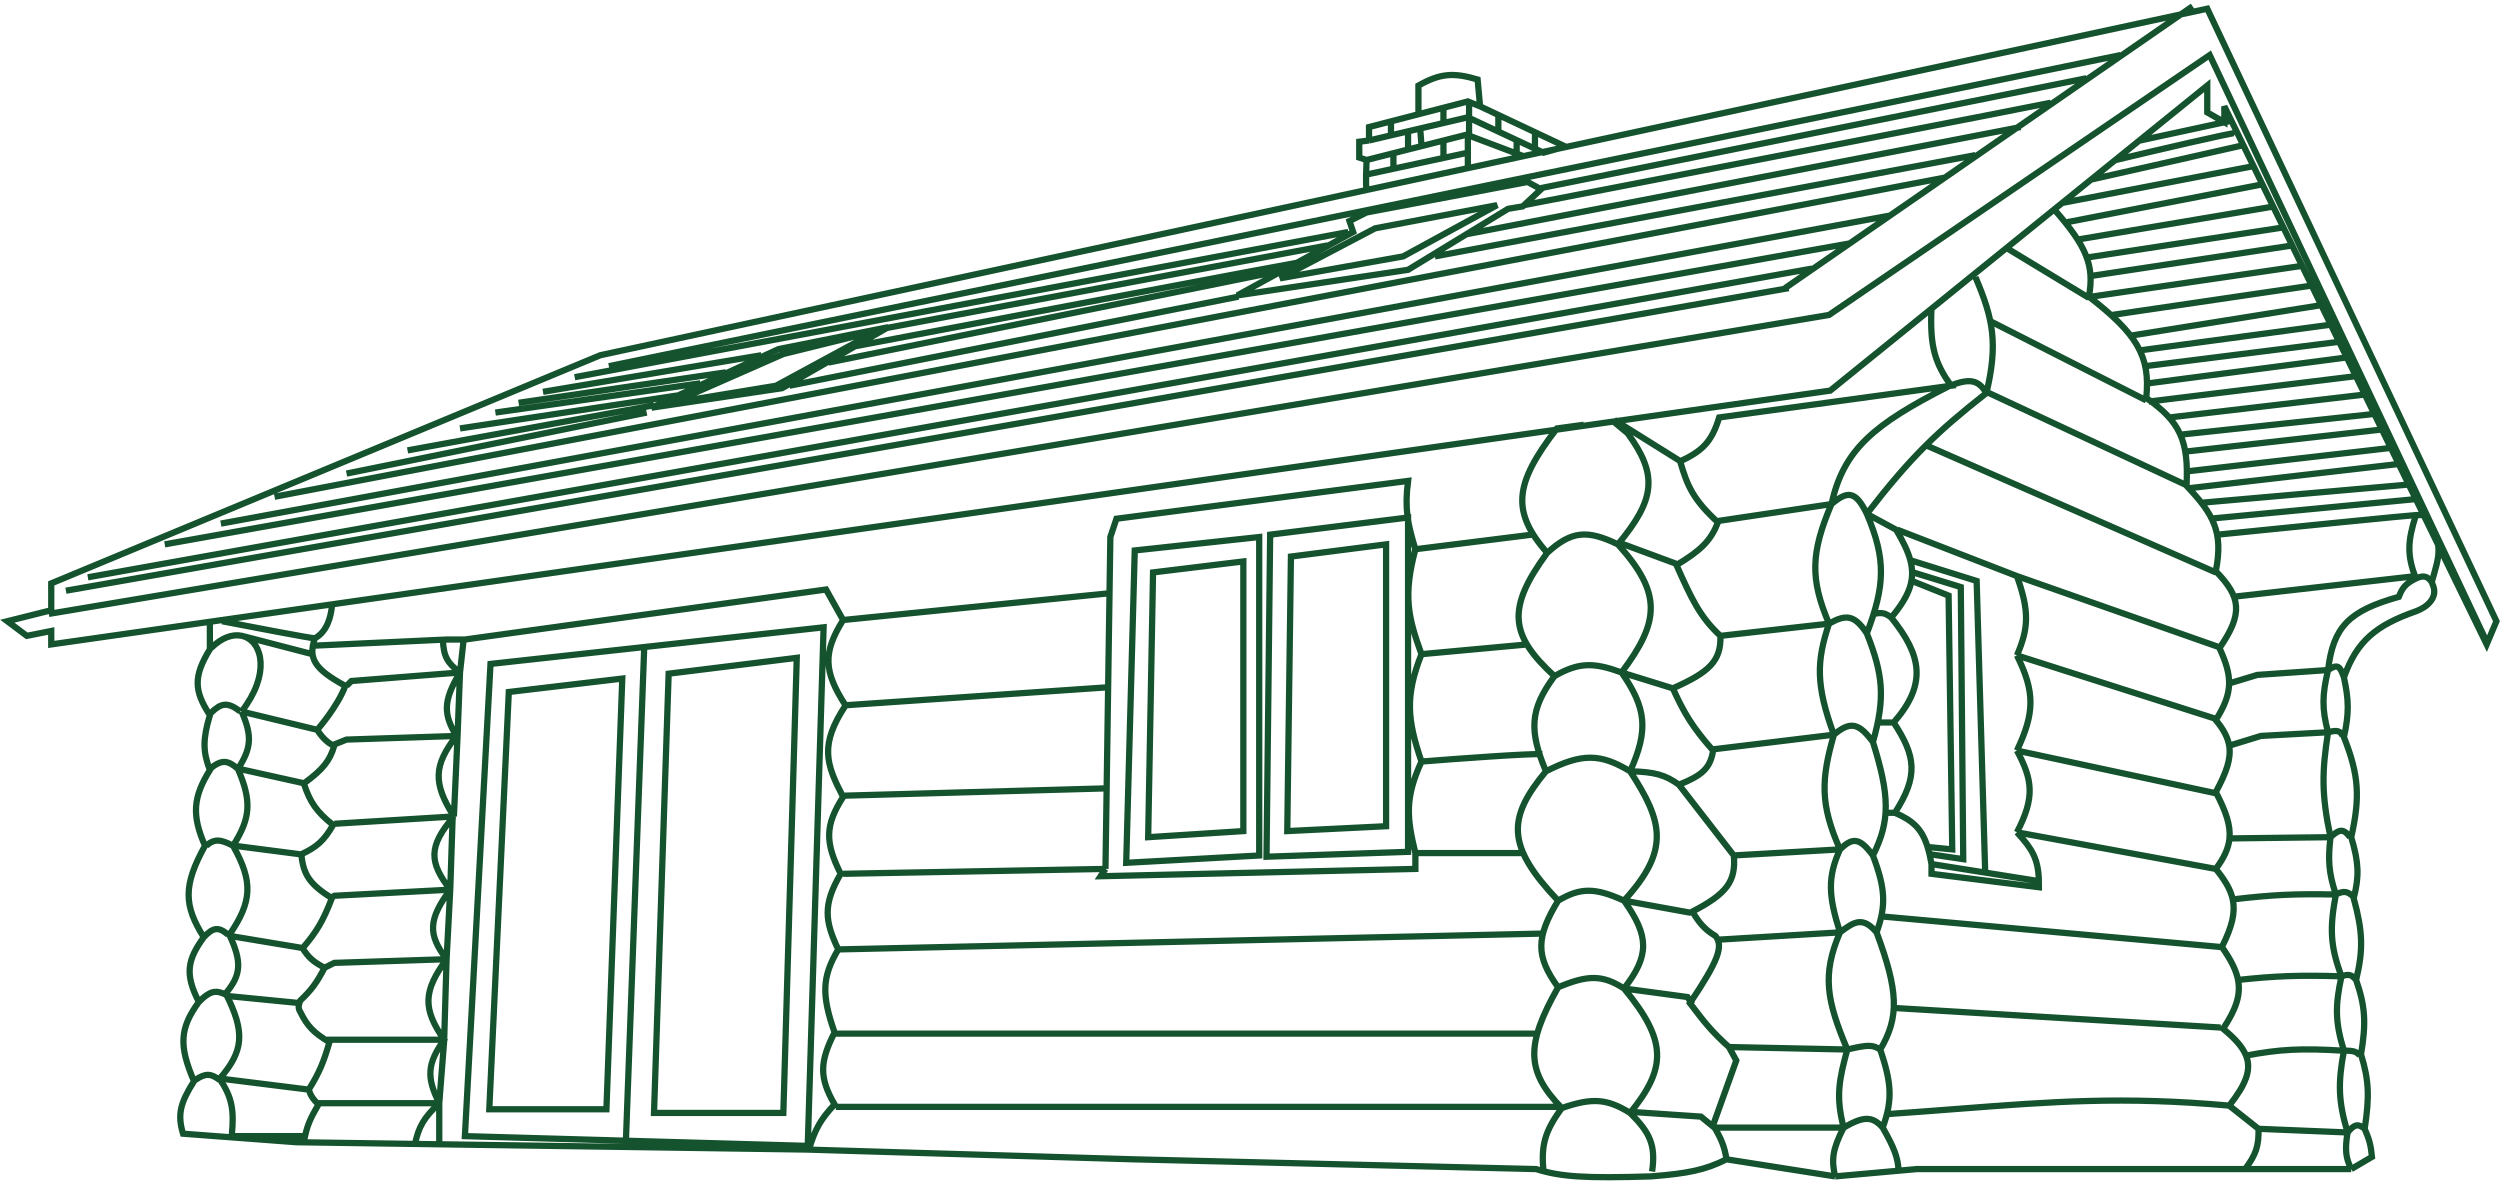 <svg width="399" height="189" viewBox="0 0 399 189" fill="none" xmlns="http://www.w3.org/2000/svg">
<path d="M31.742 159.905C28.666 164.122 28.532 166.903 30.963 172.563C28.748 176.05 28.308 177.891 29.21 180.937L47.321 182.3L128.721 183.469L180.911 185.026L245.174 186.584C249.034 187.825 253.056 188.079 263.479 187.753C269.281 187.293 272.061 186.772 275.553 185.026M31.742 159.905C29.392 155.376 29.989 153.09 32.521 149.584M31.742 159.905C33.448 158.187 34.383 157.928 36.026 158.737M32.521 149.584C29.311 144.491 29.224 141.317 32.716 134.979C30.574 130.111 30.819 127.206 33.495 122.905C32.379 119.961 32.341 118.058 33.495 114.142C30.97 110.272 30.832 107.982 33.495 103.626V99.147M32.521 149.584C34.035 147.98 34.889 147.87 36.416 149.195M275.553 185.026L292.884 187.753M275.553 185.026C275.207 182.912 274.71 181.717 273.411 179.574L277.111 169.253L275.942 167.111C273.188 164.655 271.884 162.946 270.299 160.869L270.288 160.855C270.101 160.609 269.909 160.358 269.711 160.1C274.279 153.288 275.082 151.024 273.8 149.39C272.011 148.293 271.26 147.368 270.1 145.495C275.588 142.64 277.074 140.687 276.721 136.537L267.958 125.242M292.884 187.753L305.932 186.584H375.258M292.884 187.753C292.278 185.09 292.455 183.425 294.248 179.963M375.258 186.584L378.569 184.637C378.387 182.714 378.095 181.756 377.4 180.158M375.258 186.584C374.411 184.84 374.203 183.63 374.674 180.742M377.4 180.158C378.186 175.025 378.09 172.409 376.816 168.279C377.655 163.254 377.507 160.645 376.037 156.4M377.4 180.158C376.275 179.226 375.686 179.519 374.674 180.742M376.037 156.4C377.202 151.521 377.103 148.662 375.648 143.353C376.56 139.809 376.462 137.674 375.258 133.616C376.677 127.261 376.512 123.759 374.09 117.647C374.931 113.819 374.877 111.736 374.09 108.105M376.037 156.4C375.297 155.526 374.876 155.425 373.7 155.816M374.09 108.105C376.153 102.297 379.219 99.8 385.545 97.574C387.383 96.927 389.01 95.417 388.364 93.579C388.291 93.371 388.207 93.15 388.111 92.916M374.09 108.105C373.463 106.328 373.12 105.894 371.558 106.937M388.111 92.916C388.228 92.474 388.346 92.059 388.457 91.663C388.983 89.804 389.388 88.374 389.084 86.684M388.111 92.916C387.434 91.902 386.722 91.792 385.579 92.332M102.821 103.237L99.9 181.911M37.195 134.979C35.187 133.939 34.215 133.832 32.91 134.979M37.195 134.979C39.988 130.594 40.22 127.918 37.974 122.711M37.195 134.979C40.417 140.738 40.263 143.85 36.611 149.195C38.671 153.617 38.458 155.635 36.026 158.542C39.184 164.787 38.88 167.749 35.053 172.174C37.027 175.129 37.384 177.121 37 181.132M37.974 122.711C36.359 121.308 35.391 121.171 33.495 122.711M37.974 122.711C40.082 119.478 40.313 117.493 38.558 113.558M38.363 113.558C36.316 111.99 35.313 112.181 33.69 113.753M267.958 125.242C271.608 123.778 272.963 122.655 273.411 119.79C270.036 115.961 268.776 113.778 266.984 109.858M267.958 125.242C265.766 123.657 264.065 123.186 260.169 123.1M266.984 109.858C272.791 107.283 274.697 105.509 274.579 101.484M266.984 109.858L258.805 107.326M274.579 101.484C271.287 98.45 269.942 95.505 267.569 90.189C271.459 87.832 272.995 86.36 274.19 83.374C270.238 79.739 269.292 77.567 268.153 73.637C271.712 71.965 273.187 70.534 274.384 66.626L311.384 61.563C308.821 57.921 307.975 55.341 308.269 49.1M274.579 101.484L291.911 99.537M317.032 62.732C315.686 60.534 314.346 60.392 311.19 61.563C298.973 67.754 294.251 71.745 292.3 80.453M317.032 62.732C318.88 54.917 318.165 50.943 315.279 44.232M317.032 62.732C309.186 68.889 304.957 72.935 297.948 82.011M297.948 82.011C301.08 89.338 300.817 93.535 297.948 101.095M297.948 82.011C296.127 78.231 294.835 78.346 292.3 80.453M297.948 82.011L302.621 84.542C303.71 86.377 304.492 87.942 304.886 89.411M297.948 101.095C300.495 107.524 300.953 111.28 298.921 118.426M297.948 101.095C295.956 98.08 294.592 98.015 291.911 99.537M298.921 118.426C301.591 126.963 301.705 130.99 298.921 136.537M298.921 118.426C296.596 115.244 295.225 115.141 292.69 117.258M298.921 136.537C300.953 141.905 301.021 144.572 299.505 148.805M298.921 136.537C296.733 133.534 295.602 133.706 293.663 135.563M299.505 148.805C302.974 158.159 303.167 162.294 300.09 167.5M299.505 148.805C297.332 146.281 296.022 147.001 293.663 148.805M300.09 167.5C301.779 172.577 302.183 175.35 300.479 179.963M300.09 167.5C298.851 166.731 298.168 166.723 294.832 167.5M300.479 179.963C302.299 183.172 302.889 184.688 303.011 186.779M300.479 179.963C298.767 178.03 297.344 178.187 294.248 179.963M294.248 179.963H273.605L271.463 178.211L259.974 177.432M294.248 179.963C292.955 175.009 293.529 172.278 294.832 167.5M276.137 167.111L294.832 167.5M294.832 167.5C291.534 159.677 290.754 155.572 293.663 148.805M274.19 149.974L293.663 148.805M293.663 148.805C291.804 142.954 291.655 140.001 293.663 135.563M276.526 136.537L293.663 135.563M293.663 135.563C290.477 128.4 290.639 124.394 292.69 117.258M273.411 119.595L292.69 117.258M292.69 117.258C289.793 109.35 289.895 105.574 291.911 99.537M291.911 99.537C288.86 92.395 289.004 88.211 292.3 80.453M273.995 83.179L292.3 80.453M252.769 67.795L248.484 68.379C241.592 77.302 241.22 81.656 246.926 88.242M246.926 88.242C240.438 97.074 240.927 101.342 248.095 107.911M246.926 88.242C250.804 84.708 253.295 84.509 258.221 86.879M248.095 107.911C244.126 113.26 244.038 116.621 246.732 123.1M248.095 107.911C252.024 105.656 254.392 105.714 258.805 107.326M246.732 123.1C240.576 130.519 240.344 134.978 248.679 143.742M246.732 123.1C252.569 120.137 255.482 120.281 260.169 123.1M248.679 143.742C245.123 149.598 245.071 152.632 248.679 157.569M248.679 143.742C252.19 141.679 254.467 141.59 259.195 143.742M248.679 157.569C243.418 166.828 243.602 171.032 249.263 176.847M248.679 157.569C253.462 155.554 255.771 155.575 259.195 157.763M249.263 176.847C246.503 180.607 245.949 182.835 246.342 186.974M249.263 176.847C254.131 175.151 256.511 175.349 260.169 177.626M260.169 177.626C263.304 180.734 264.295 182.712 263.674 186.974M260.169 177.626C265.923 170.522 266.215 166.227 259.195 157.763M259.195 157.763C263.3 152.492 263.222 149.418 259.195 143.742M259.195 157.763L269.321 159.126L270.1 160.295M259.195 143.742L269.905 145.69M259.195 143.742C266.592 135.673 265.415 131.155 260.169 123.1M260.169 123.1C263.174 116.402 262.711 112.973 258.805 107.326M258.805 107.326C264.91 99.193 265.309 94.704 258.221 86.879M258.221 86.879C264.202 79.686 264.632 75.802 259.779 69.158L257.442 67.211M37 181.326H48.684C49.07 179.543 49.572 178.42 50.826 176.263C49.994 175.477 49.637 174.974 49.268 173.926C51.017 171.122 51.671 169.434 52.579 166.332C50.065 164.837 49.041 163.772 47.905 161.463C47.577 160.928 47.614 160.528 47.905 159.711C49.704 158.007 50.555 156.851 51.8 154.453M51.8 154.453C49.956 153.491 49.225 152.789 48.295 151.337C50.575 148.683 51.587 146.925 52.968 143.353C49.476 141.158 48.392 139.629 48.1 136.342C50.578 135.178 51.703 134.175 53.163 131.668C50.532 129.55 49.506 128.102 48.489 125.047C51.605 122.753 52.623 121.428 53.358 119.011C51.819 118.508 50.632 116.479 50.632 116.479M51.8 154.453L53.358 153.674L71.274 153.09M50.632 116.479C50.632 116.479 53.86 112.829 55.111 109.468C50.045 106.715 49.205 105.036 50.242 101.874M50.632 116.479L38.558 113.558M50.242 101.874C52.28 100.787 52.805 98.294 52.968 96.811M50.242 101.874C49.619 101.874 40.116 100.056 35.442 99.147M38.558 113.558C43.166 107.633 41.924 102.501 38.873 101.55M33.69 103.432C35.406 101.727 37.148 101.172 38.558 101.468M38.558 101.468C38.665 101.49 38.77 101.517 38.873 101.55M38.558 101.468L38.873 101.55M38.873 101.55L49.853 104.405M35.053 172.369C33.667 171.318 32.825 171.235 31.158 172.369M258.611 86.684L267.569 89.995M268.542 73.832L257.637 67.016M74.195 102.068L131.837 94.084L134.563 98.953M129.111 183.469C130.052 180.314 130.9 178.712 133.2 176.263C130.685 171.943 130.849 169.416 133.2 164.774C131.13 158.881 131.144 155.946 133.784 151.532C131.664 147.037 131.274 144.44 134.174 139.458C131.664 134.431 131.654 131.736 134.563 127.19C131.803 121.905 130.811 118.863 134.953 112.584C131.411 107.114 131.343 104.13 134.563 98.953M134.563 98.953L177.079 94.682M327.937 33.521C333.038 39.356 334.296 42.392 333.39 47.347C340.994 53.257 343.245 56.771 342.542 63.511C347.914 67.257 349.348 70.31 348.969 77.532C353.274 82.075 354.879 84.877 353.642 91.163C357.656 95.281 358.048 97.921 354.227 103.432C355.276 105.685 355.787 107.432 355.767 109.079M355.784 176.458L360.458 180.158M355.784 176.458C358.458 173.06 359.371 170.738 358.469 168.474M355.784 176.458C338.832 174.941 327.504 175.815 312.185 176.996L312.182 176.996C308.717 177.264 305.048 177.547 301.063 177.821M360.458 180.158C360.526 182.9 360.042 184.303 358.316 186.584M360.458 180.158L374.674 180.742M374.674 180.742C373.209 175.81 373.111 172.949 374.09 167.695M358.469 168.474C357.921 167.101 356.706 165.748 354.811 164.19C356.885 161.056 357.649 158.778 357.192 156.4M358.469 168.474C363.821 167.464 367.22 167.273 374.09 167.695M374.09 167.695C375.69 167.652 376.155 167.874 376.621 168.474M374.09 167.695C372.656 163.055 372.701 160.454 373.7 155.816M357.192 156.4C356.883 154.792 356.015 153.138 354.616 151.142C356.258 147.878 356.786 145.62 356.345 143.547M357.192 156.4C363.226 155.757 366.83 155.619 373.7 155.816M373.7 155.816C371.896 150.992 371.799 148.116 372.803 142.766M353.642 138.679C355.08 140.446 356.004 141.941 356.345 143.547M353.642 138.679C354.961 136.914 355.672 135.401 355.824 133.811M353.642 138.679L321.9 132.837M356.345 143.547C362.648 142.801 366.269 142.626 372.803 142.766M372.803 142.766L372.921 142.769M372.803 142.766C374.078 142.114 374.692 142.241 375.648 143.158M372.803 142.766C371.623 139.188 371.546 137.185 371.948 133.616M355.824 133.811C356.023 131.726 355.261 129.507 353.642 126.411C355.36 123.242 356.113 121.05 355.777 119.011M355.824 133.811L371.948 133.616M371.948 133.616C373.224 132.462 373.928 132.049 375.063 133.616M371.948 133.616C370.501 126.793 370.572 123.16 371.558 116.868M355.777 119.011C355.554 117.66 354.855 116.377 353.642 114.921C355.031 112.703 355.743 110.956 355.767 109.079M355.777 119.011L360.848 117.453L371.558 116.868M371.558 116.868C373.061 116.467 373.505 116.667 373.895 117.453M371.558 116.868C370.556 113.097 370.62 110.916 371.558 106.937M355.767 109.079L360.263 107.716L371.558 106.937M371.558 106.937C372.378 100.03 374.881 97.49 382.853 95.253C383.389 93.902 383.812 93.194 385.579 92.332M385.579 92.332C384.143 88.645 384.237 86.411 385.579 82.205M385.579 82.205H386.748M385.579 82.205C384.956 82.205 364.288 84.282 354.032 85.321M305.348 91.358L312.942 93.695L313.332 137.121L308.074 136.342M321.9 91.942L302.816 84.542M321.9 91.942L354.032 103.237M321.9 91.942C323.893 97.513 323.792 100.252 321.9 104.6M307.49 71.105L353.642 91.358M349.163 77.532L317.032 62.537M342.542 63.9L317.616 51.242M333.39 47.542L320.537 39.753M35.442 172.174L49.463 173.926M47.905 160.1L36.026 158.932M48.489 151.337L36.805 149.39M47.905 136.342L37.389 134.979M48.684 125.047L38.168 122.711M50.826 176.069H69.911M52.19 165.942H70.689M71.274 153.09L71.858 141.99M71.274 153.09L70.884 166.137L70.105 176.069M71.274 153.09C67.551 158.158 67.417 160.974 70.884 165.942C68.216 169.697 68.003 171.91 70.105 176.069M71.274 153.09C68.271 149.166 68.338 146.744 71.858 141.99M52.774 143.353L53.358 142.963L71.858 141.99M71.858 141.99L72.247 130.305M71.858 141.99C68.513 137.65 68.281 135.114 72.442 130.305M53.358 131.474L72.442 130.305M72.442 130.305L73.026 117.453M72.442 130.305C69.049 124.948 69.234 122.143 72.832 117.453C70.864 114.116 70.578 112.016 73.416 107.326M53.358 118.816L55.305 118.037L73.026 117.453M73.026 117.453L73.416 107.326M55.305 109.468L56.084 108.69L73.416 107.326M73.416 107.326L74 102.068H71.274L50.242 103.042M73.416 107.326C71.466 105.872 70.765 104.791 70.689 102.068M70.105 176.069V182.69M70.105 176.069C67.68 178.355 66.802 179.797 66.21 182.69M177.079 94.682L177.211 94.668M177.079 94.682L177.211 85.711L178.184 82.79L224.726 76.753C224.148 81.267 224.668 83.59 225.895 87.658M177.079 94.682L176.858 109.687M134.563 112.584L176.858 109.687M176.858 109.687L177.211 109.663M176.858 109.687L176.432 138.679M134.563 126.995L176.432 125.826M134.563 139.458L176.432 138.679M176.432 138.679L175.653 139.847L225.895 138.679V136.147M133.59 151.532L246.148 149M243.032 136.147H225.895M225.895 136.147C224.539 130.562 224.179 127.403 226.869 121.542M246.148 120.374C244.434 120.218 232.581 121.088 226.869 121.542M226.869 121.542C224.589 114.85 224.236 111.098 226.869 104.405M243.811 102.847L226.869 104.405M226.869 104.405C224.726 98.521 223.927 95.072 225.895 87.658M244.59 85.321L225.895 87.658M133.395 164.968H245.369M133.395 176.653H248.874M385.579 91.942L356.369 95.253M354.421 163.995L302.426 160.879M300.479 146.274L354.421 151.142M321.9 132.837C324.831 127.213 324.383 124.437 321.9 119.79M321.9 132.837C324.317 135.448 325.323 137.056 325.405 140.626M321.9 119.79L353.642 126.605M321.9 119.79C324.741 113.79 324.814 110.462 321.9 104.6M353.642 114.726L321.9 104.6M325.405 140.626V141.6L308.269 139.458V137.9M325.405 140.626L316.837 139.263M308.269 137.9L316.837 139.263M308.269 137.9C308.086 136.855 307.882 135.956 307.638 135.174M302.232 115.311C305.803 120.739 306.179 123.875 302.426 129.721M302.232 115.311C307.596 109.165 306.711 104.6 301.842 98.563M302.232 115.311H299.7M302.426 129.721H301.063M302.426 129.721C305.265 130.942 306.723 132.235 307.638 135.174M301.842 98.563C300.943 97.855 300.356 97.697 299.116 97.979M301.842 98.563C304.89 94.95 305.68 92.376 304.886 89.411M316.837 139.263L315.474 92.721L304.886 89.411M305.153 92.721L310.995 95.058L311.579 135.563L307.638 135.174M7.789 97.979L291.911 50.268L352.669 8.789L397.069 102.847M218.105 25.537L216.937 25.147V22.616L218.495 22.421M218.105 25.537C218.077 26.138 218.043 27.027 218.028 27.874M218.105 25.537L234.269 21.447V24.368M218.495 22.421V20.279L226.382 18.234M218.495 22.421L234.269 18.721L246.342 24.368L249.848 23.395L236.216 16.968M226.382 18.234L234.269 16.189L236.216 16.968M226.382 18.234V13.658C229.859 11.697 231.935 11.545 235.826 12.684L236.216 16.968M218.105 30.21C218.018 29.949 218.008 28.946 218.028 27.874M218.028 27.874L234.269 24.368M234.269 24.368V26.705M222.39 27.095V24.368M230.374 22.421V24.953M224.726 23.784V21.058M226.869 23.2L226.674 20.668M230.374 19.5V17.358M222 21.642V19.5M239.137 21.058V18.332M244.979 21.058V23.784M242.058 24.511L234.463 21.642V16.189M242.058 24.511L243.226 24.953M242.058 24.511V22.421M26.29 86.879L295.221 38.846M295.221 38.846L284.9 45.984M295.221 38.846L301.647 34.401M35.247 83.569L301.647 34.401M301.647 34.401L310.411 28.341M43.816 79.284L310.411 28.341M310.411 28.341L349.942 1M352.669 82.79L385.384 79.674M384.411 77.337L351.111 80.258M383.048 74.026L349.358 77.921M381.49 71.495L349.358 75.195M379.932 68.574L348.774 72.079M379.153 66.042L348.19 69.353M377.79 62.926L346.242 66.626M376.232 60.005L342.932 64.095M374.284 57.084L342.932 61.174M373.311 54.553L342.348 58.447M371.948 51.826L341.569 55.916M370.39 48.711L340.011 53.579M368.832 45.595L337.09 50.268M367.079 42.479L333.779 47.347M365.911 39.168L333.779 44.037M364.742 36.247L333 41.116M362.99 32.937L331.832 38.195M361.042 29.432L329.884 35.468M359.679 26.511L329.3 32.353M357.927 23.2L333.779 28.653M356.758 21.253C356.447 21.097 343.905 24.044 337.674 25.537M355.979 19.305L341.569 22.421M10.516 94.279L285.484 45.984M14.021 92.137L289.184 42.868M55.305 75.584L103.211 65.847M104.379 64.679L65.042 71.884M108.079 63.121L73.416 68.379M111.779 61.174L79.063 65.847M115.868 59.421L82.763 64.29M121.516 56.695L86.658 62.537M197.658 47.347L125.995 61.563M204.279 43.258L132.226 57.863M207.2 41.895C206.889 41.895 159.684 50.853 136.121 55.332M141.184 52.41L211.874 39.168M215.184 37.026L91.721 60.2M229.011 40.921L315.279 24.758M322.484 20.279L233.879 37.416M327.353 16.384C326.885 16.54 271.074 27.354 243.226 32.742M245.953 30.016L333 12.489M338.453 8.789L97.174 58.447M8.179 102.847L292.105 62.342L352.279 13.658V17.942L355.005 19.5V16.968L396.874 102.847L398.432 99.147L352.279 1.389L95.811 56.695L8.179 93.111V97.395L1.168 99.147L4.284 101.484L8.179 100.705V102.847ZM78.284 105.963L74.195 181.326L128.916 182.884L131.447 100.121L78.284 105.963ZM81.205 110.442L99.316 108.3L96.784 177.042H78.09L81.205 110.442ZM106.716 107.521L127.163 104.99L125.021 177.626H104.379L106.716 107.521ZM206.032 88.826L205.447 132.642L221.221 131.863V86.879L206.032 88.826ZM184.026 91.358L198.437 89.605V132.642L183.247 133.616L184.026 91.358ZM179.742 137.705L181.105 87.853L200.969 85.711V136.537L179.742 137.705ZM202.716 85.331L202.137 136.732L224.726 135.953V82.595L202.716 85.331ZM223.947 40.921L238.942 32.742L219.469 36.442L204.279 44.426L223.947 40.921ZM224.726 43.063L197.463 47.153L215.963 37.026L215.379 35.274L218.105 33.91L243.811 29.042L245.953 30.21L243.032 32.937L240.695 33.326L224.726 43.063ZM107.3 64.29L123.853 61.563L140.016 52.8L125.021 56.5L107.3 64.29ZM124.826 61.953L141.768 52.216L124.242 55.721L103.99 65.068L124.826 61.953Z" stroke="#14532D"/>
</svg>
